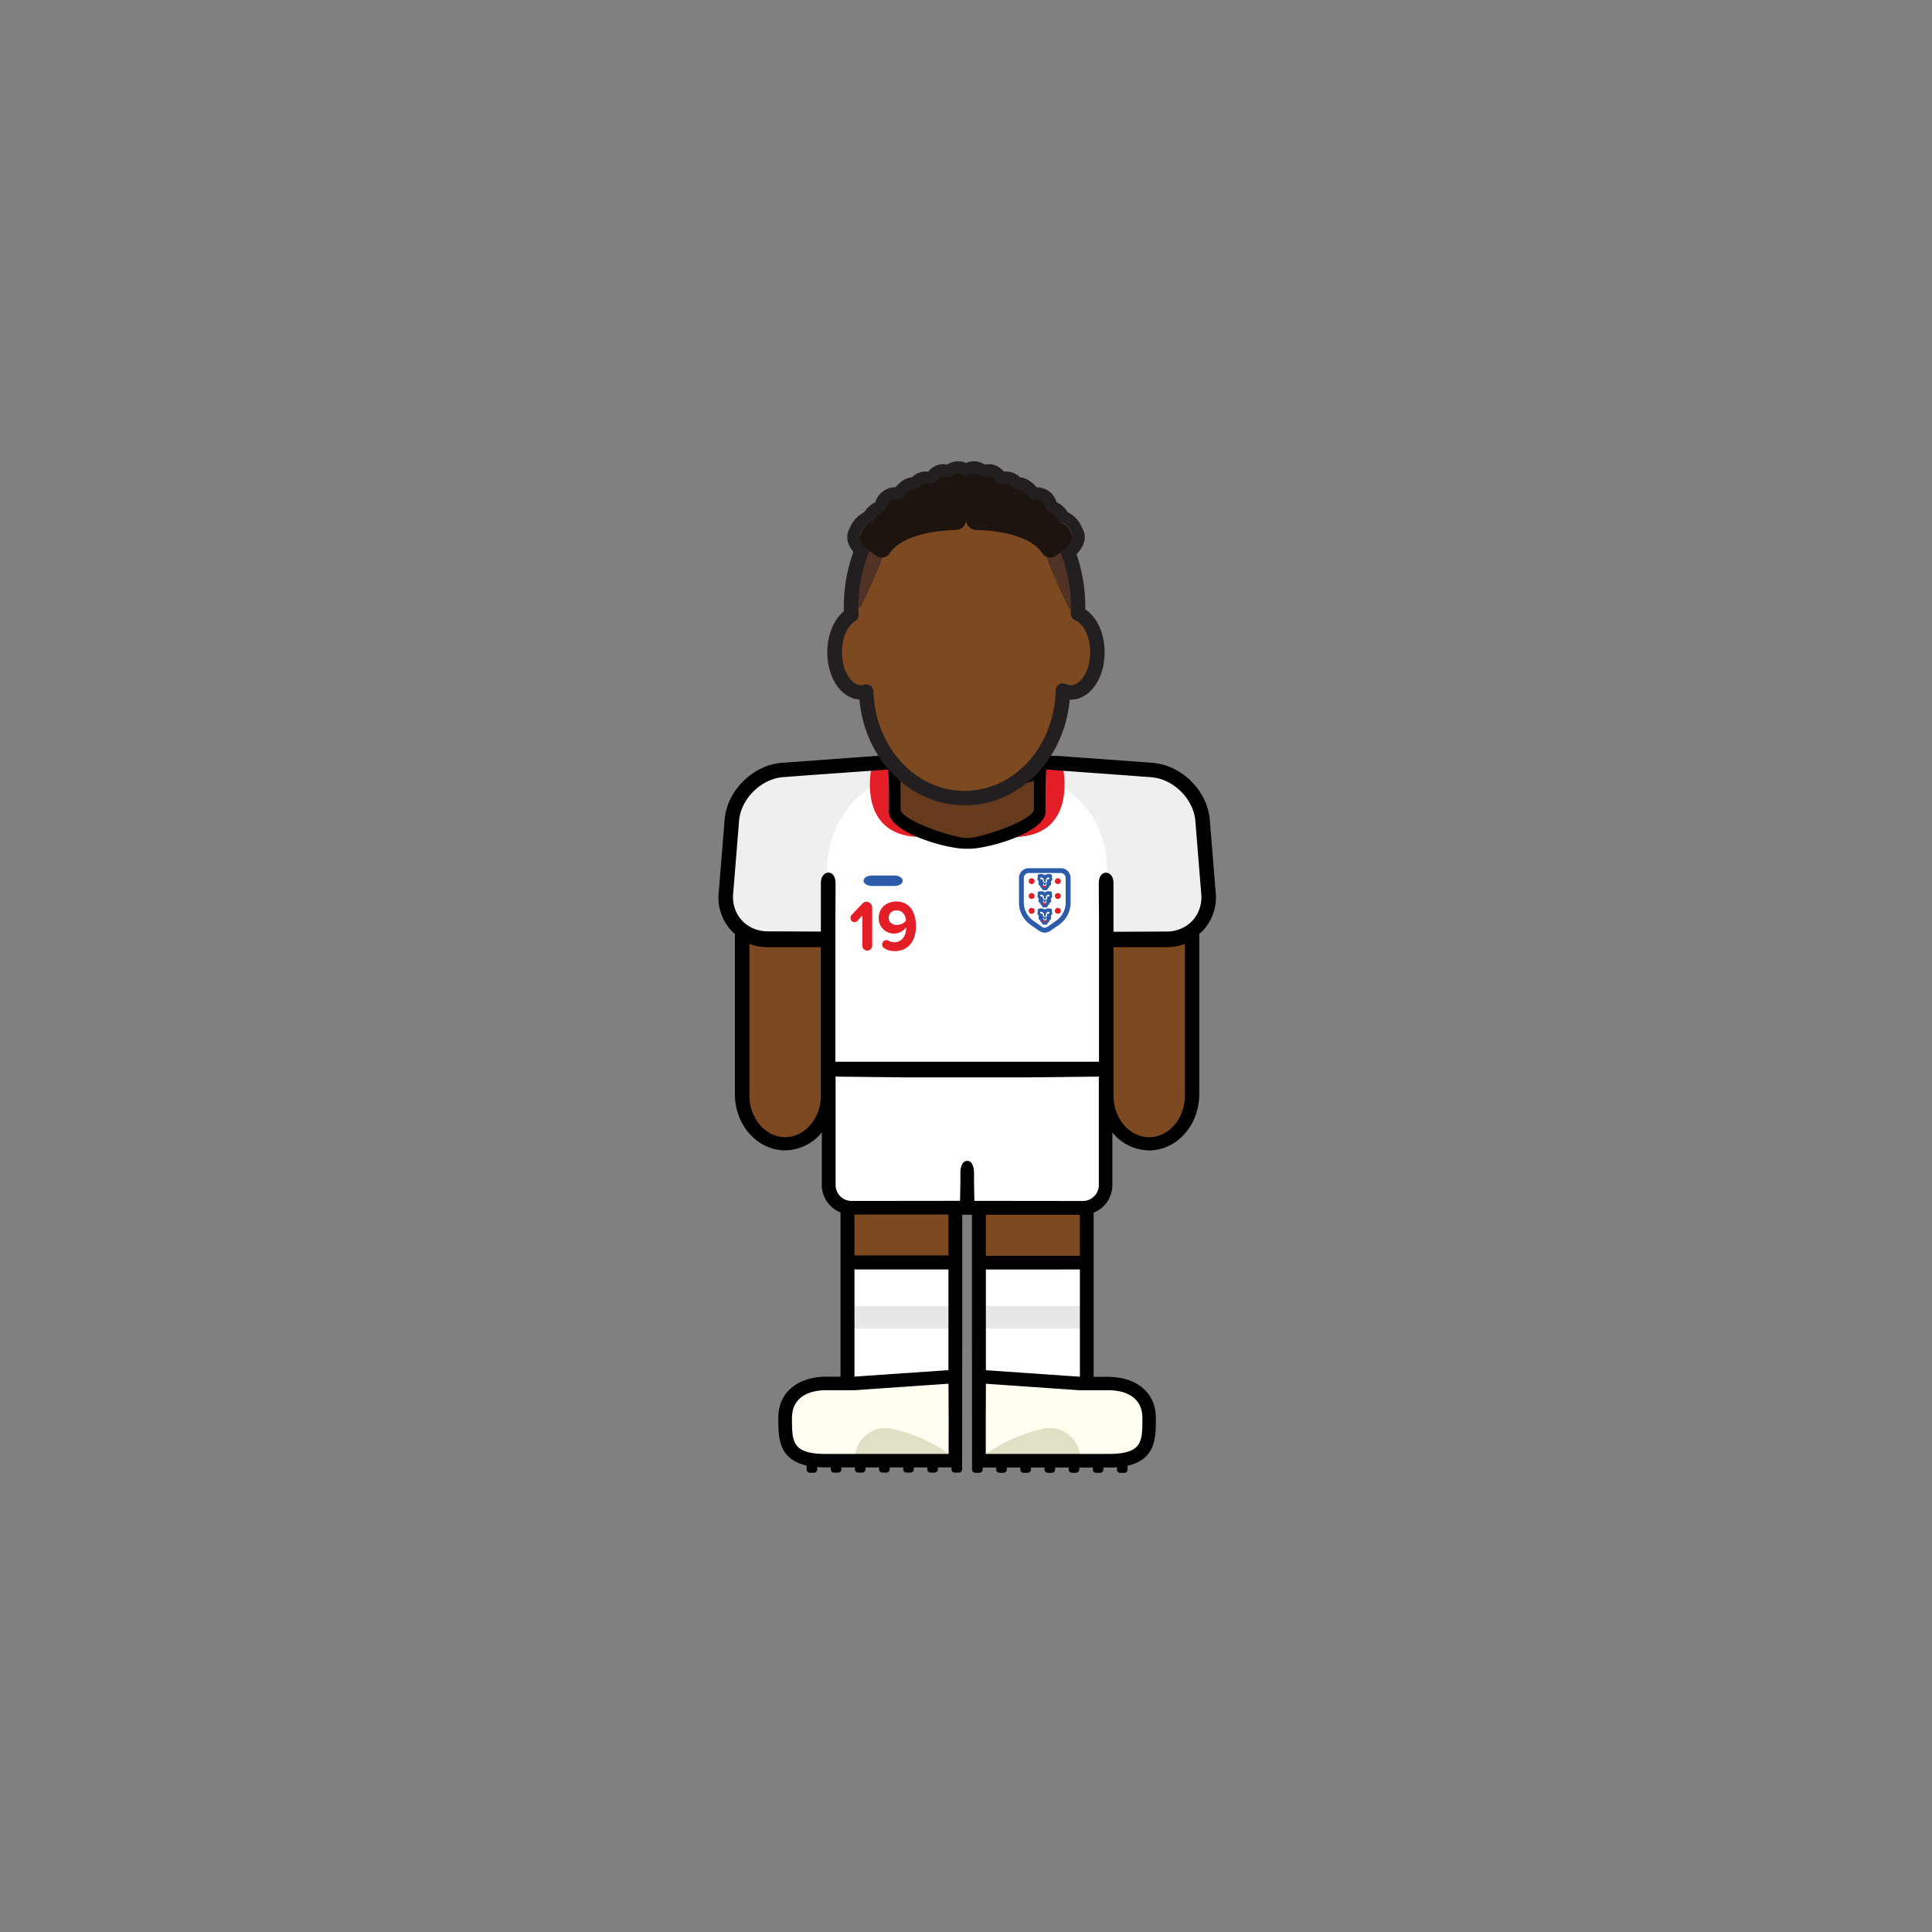 <svg id="player" xmlns="http://www.w3.org/2000/svg" viewBox="0 0 800 800"><rect x="0" y="0" width="800" height="800" fill="#808080" stroke="none"/><defs><style>.cls-1{fill:#7d4921}.cls-2{fill:#fffef1}.cls-4{fill:#fff}.cls-7{fill:#e41e26}.cls-8{fill:#2c5baa}.cls-10{fill:#231f20}</style></defs><g id="skin"><path id="arm-left" class="cls-1" d="M306.43 383h36.78v72.38a18.39 18.39 0 01-18.39 18.39 18.39 18.39 0 01-18.39-18.39V383z"/><path id="arm-right" class="cls-1" d="M457.69 383h36.78v72.38a18.39 18.39 0 01-18.39 18.39 18.39 18.39 0 01-18.39-18.39V383z"/><path id="leg-left" class="cls-1" d="M350.38 492.97h45.67v45.67h-45.67z"/><path id="leg-right" class="cls-1" d="M405.28 492.97h45.67v45.67h-45.67z"/></g><g id="boots"><path id="left" class="cls-2" d="M395.83 570.99H373l-22.83 1.98h-12.5l-7.5 2.52-5.25 8.5v9.83l1.91 4.17 3.84 4.06 6.33 1.94h58.83v-33z"/><path id="right" class="cls-2" d="M405.11 571.22h22.83l22.83 1.97h12.5l7.5 2.53 5.25 8.5v9.83l-1.91 4.17-3.84 4.05-6.33 1.95h-58.83v-33z"/><path d="M396 604s-11.73-9.17-26.75-12.41A12.65 12.65 0 00354 604h42zm9.28 0S417 594.82 432 591.58A12.65 12.65 0 01447.29 604h-42z" fill="#e1e0c5"/></g><g id="socks"><g id="socks-2" data-name="socks"><path id="left-2" data-name="left" class="cls-4" d="M350.38 522.95h45.67v48.04h-45.67z"/><path id="right-2" data-name="right" class="cls-4" d="M404.88 522.95h45.67v48.04h-45.67z"/></g><path d="M351.46 540.8h44.52v9.39h-44.52zm53.99 0h44.52v9.39h-44.52z" fill="#e6e7e8"/></g><g id="shorts"><path id="shorts-2" data-name="shorts" class="cls-4" d="M342.17 443.49h116.49v47a9.95 9.95 0 01-9.95 9.95h-96.6a9.95 9.95 0 01-9.95-9.95v-47h.01z"/></g><g id="shirt"><path id="shirt-2" data-name="shirt" class="cls-4" d="M370 315.75l-48.29 2.99-11.36 6.25-6.83 10.1-3.31 40.73 5.17 7.67 7.66 4.67h29.5l.17 54h114.83v-53.5l29.34-.17 7.01-4 6.99-10.5-3.4-37.33-6.83-11.84-9.77-6.08-49.84-2.99-1 21.24-6.5 6.5-11.16 3.48-11.88 2.02-15.46-3.17-11-5.66-3.66-3.84-.38-20.57z"/><path d="M369.89 321.25c-32 12.45-27.15 43.71-27.15 43.71l-.2 23.2s1.76 1.2-19.48.83-22.85-13.17-22.85-13.17 1.84-22.72 2-35.77 17.91-21.31 17.91-21.31l48.57-3.36zm61.17 0c32 12.45 27.15 43.71 27.15 43.71l.2 23.2s-1.75 1.2 19.48.83 22.85-13.17 22.85-13.17-1.84-22.72-2-35.77-17.91-21.31-17.91-21.31l-48.57-3.36z" fill="#efeff0"/><path class="cls-7" d="M361.16 316.22s-7.47 29.54 19.34 30.38l-10.15-10.53 1.14-20.69zm78.68 0s7.47 29.54-19.34 30.38l10.15-10.53-1.14-20.69z"/><g id="brand-nike"><path id="nike" class="cls-8" d="M373.82 364.69c0 1.2-1.57 2.17-3.49 2.17h-9.25c-1.92 0-3.5-1-3.5-2.17s1.58-2.16 3.5-2.16h9.25c1.92 0 3.49.97 3.49 2.16z"/></g><path class="cls-4" d="M437.79 381.53l-4 2.63a2.25 2.25 0 01-2.44 0l-4-2.63a9.37 9.37 0 01-4.29-7.79v-10.49a2.19 2.19 0 012.25-2.12h14.46a2.18 2.18 0 012.24 2.12v10.49a9.37 9.37 0 01-4.22 7.79z"/><path class="cls-8" d="M439.22 361.5a2.06 2.06 0 012.06 2.06v10.15a9.21 9.21 0 01-3.93 7.54l-3.63 2.54a2 2 0 01-1.11.35 2 2 0 01-1.12-.35l-3.62-2.54a9.18 9.18 0 01-3.93-7.54v-10.15a2.05 2.05 0 012.06-2.06h13.23m0-2H426a4.08 4.08 0 00-4.07 4.08v10.15a11.26 11.26 0 004.78 9.2l3.63 2.54a4 4 0 004.55 0l3.63-2.54a11.24 11.24 0 004.79-9.2v-10.17a4.08 4.08 0 00-4.08-4.08z"/><circle class="cls-7" cx="427.18" cy="364.87" r="1.22"/><circle class="cls-7" cx="438.03" cy="364.87" r="1.22"/><circle class="cls-7" cx="427.18" cy="371.01" r="1.22"/><circle class="cls-7" cx="438.03" cy="371.01" r="1.22"/><circle class="cls-7" cx="427.18" cy="377.16" r="1.22"/><circle class="cls-7" cx="438.03" cy="377.16" r="1.22"/><path class="cls-8" d="M435.53 363.3c.22-1.32-.16-1.26-1.12-1.38a2.69 2.69 0 00-1.77.47 2.65 2.65 0 00-1.76-.47c-1 .12-1.34.06-1.12 1.38 0 0-.61 1.18.41 1.57 0 0-.59 1.88.64 1.89 0 0-.36.54.6 1 0 0 .1 1.36 1.23.76 1.14.6 1.24-.76 1.24-.76 1-.45.6-1 .6-1 1.23 0 .64-1.89.64-1.89 1.02-.39.41-1.57.41-1.57z"/><path class="cls-7" d="M433.22 366.57l-.58.14-.57-.14s-.26 1.09.57 1.09.58-1.09.58-1.09z"/><path class="cls-4" d="M430.73 363.69v.08a.36.36 0 00.32.32l1 .17s.12-.63-.7-.9a.44.44 0 00-.62.33zm3.83 0v.08a.37.37 0 01-.32.32l-1 .17s-.12-.63.71-.9a.44.44 0 01.61.33z"/><path class="cls-4" d="M433.45 364c-.25 0-.41.2-.38.38s0 .58 0 .64a.9.9 0 01-.38.17.86.86 0 01-.37-.17c-.08-.06-.09-.33 0-.64s-.13-.34-.38-.38c-.07.23-.26 1 .07 1.24a1.94 1.94 0 00.73.29 1.82 1.82 0 00.73-.29c.24-.24.05-1.02-.02-1.24zm-.16 1.75a.35.35 0 00-.27.38c0 .31-.23.35-.3.38a.11.11 0 00-.08.11.11.11 0 00-.07-.11c-.08 0-.34-.07-.3-.38a.36.36 0 00-.27-.38c0 .23-.18.54.06.8a1 1 0 00.59.31 1 1 0 00.6-.31c.23-.26.09-.55.04-.8z"/><path class="cls-8" d="M435.53 370.42c.22-1.32-.16-1.26-1.12-1.38a2.69 2.69 0 00-1.77.47 2.65 2.65 0 00-1.76-.47c-1 .12-1.34.06-1.12 1.38 0 0-.61 1.18.41 1.57 0 0-.59 1.88.64 1.89 0 0-.36.54.6 1 0 0 .1 1.36 1.23.76 1.14.6 1.24-.76 1.24-.76 1-.45.6-1 .6-1 1.23 0 .64-1.89.64-1.89 1.02-.39.41-1.57.41-1.57z"/><path class="cls-7" d="M433.22 373.69l-.58.14-.57-.14s-.26 1.09.57 1.09.58-1.09.58-1.09z"/><path class="cls-4" d="M430.73 370.81v.08a.36.36 0 00.32.32l1 .17s.12-.63-.7-.9a.44.44 0 00-.62.33zm3.83 0v.08a.37.37 0 01-.32.32l-1 .17s-.12-.63.71-.9a.44.44 0 01.61.33z"/><path class="cls-4" d="M433.45 371.11c-.25 0-.41.2-.38.38s0 .58 0 .64a.9.9 0 01-.38.17.86.86 0 01-.37-.17c-.08-.06-.09-.33 0-.64s-.13-.34-.38-.38c-.07.23-.26 1 .07 1.24a1.94 1.94 0 00.73.29 1.82 1.82 0 00.73-.29c.24-.26.05-1.01-.02-1.24zm-.16 1.76a.35.35 0 00-.27.38c0 .31-.23.35-.3.38a.11.11 0 00-.08.11.11.11 0 00-.07-.11c-.08 0-.34-.07-.3-.38a.36.36 0 00-.27-.38c0 .23-.18.54.06.8a1 1 0 00.59.31 1 1 0 00.6-.31c.23-.26.09-.57.04-.8z"/><path class="cls-8" d="M435.53 377.54c.22-1.32-.16-1.26-1.12-1.39a2.73 2.73 0 00-1.77.48 2.69 2.69 0 00-1.76-.48c-1 .13-1.34.07-1.12 1.39 0 0-.61 1.18.41 1.57 0 0-.59 1.87.64 1.89 0 0-.36.54.6 1 0 0 .1 1.37 1.23.77 1.14.6 1.24-.77 1.24-.77 1-.44.6-1 .6-1 1.23 0 .64-1.89.64-1.89 1.02-.39.41-1.57.41-1.57z"/><path class="cls-7" d="M433.22 380.81l-.58.14-.57-.14s-.26 1.08.57 1.08.58-1.08.58-1.08z"/><path class="cls-4" d="M430.73 377.93v.07a.36.36 0 00.32.32l1 .17s.12-.63-.7-.9a.44.44 0 00-.62.34zm3.83 0v.07a.37.37 0 01-.32.32l-1 .17s-.12-.63.71-.9a.44.44 0 01.61.34z"/><path class="cls-4" d="M433.45 378.23c-.25 0-.41.2-.38.38s0 .58 0 .64a1 1 0 01-.38.17 1 1 0 01-.37-.17c-.08-.06-.09-.33 0-.64s-.13-.34-.38-.38c-.07.23-.26 1 .07 1.24a1.94 1.94 0 00.73.29 1.82 1.82 0 00.73-.29c.24-.26.05-1.01-.02-1.24zm-.16 1.77a.35.35 0 00-.27.38c0 .31-.23.35-.3.38a.11.11 0 00-.08.1.11.11 0 00-.07-.1c-.08 0-.34-.07-.3-.38a.36.36 0 00-.27-.38c0 .23-.18.54.06.8a1 1 0 00.59.31 1 1 0 00.6-.31c.23-.27.09-.58.04-.8z"/><path class="cls-7" d="M357.05 391.6v-12.53l-2 2.24a1.66 1.66 0 01-2.87-1.23 1.89 1.89 0 01.48-1.25l4.49-4.72a2.28 2.28 0 011.67-.72 2.41 2.41 0 012.33 2.45v15.76a2 2 0 11-4.06 0zm8.25-.5a1.78 1.78 0 011.73-1.82 1.5 1.5 0 01.79.2 4.87 4.87 0 002.65.66c3 0 4.74-2.72 4.74-5.73V384a6.29 6.29 0 01-11.36-3.88c0-3.88 2.95-6.83 7.27-6.83 5.74 0 8.15 4.65 8.15 10.29 0 6-3.21 10.27-8.8 10.27a8.14 8.14 0 01-4.21-1.13 1.8 1.8 0 01-.96-1.62zm6-14.15a3.11 3.11 0 00-3.32 3c0 2.12 1.67 3.05 3.49 3.05a4.68 4.68 0 003.69-1.85c-.16-1.93-1.16-4.15-3.87-4.15z"/></g><path id="neck" fill="#663b1d" d="M428.13 341.21l-27.59 8.62-28.6-9.62-1.92-23.62h61.04l-2.93 24.62z"/><path d="M503.38 369.38L500.91 339c-1.19-11.87-11.83-22.25-23.72-23.14l-37.14-2.7c-4.07-.45-20.52-.09-39.55.53-19-.62-35.48-1-39.55-.53l-37.14 2.7c-11.89.89-22.53 11.27-23.72 23.14l-2.47 30.36a20.14 20.14 0 005 15.74 18.65 18.65 0 001.69 1.64v66.36c0 12.81 9.32 23.23 20.78 23.23a19.8 19.8 0 0015.21-7.43v21.79a12.24 12.24 0 007.74 11.36v68h-5.93c-10.93 0-19.83 5.8-19.83 17.11 0 8.06 0 17 11.72 19.7v1.6a1.37 1.37 0 001.38 1.37h1.63a1.37 1.37 0 001.38-1.37v-1q1.72.15 3.72.15H344v.8a1.37 1.37 0 001.38 1.37h1.63a1.37 1.37 0 001.38-1.37v-.8H354v.8a1.37 1.37 0 001.38 1.37h1.63a1.37 1.37 0 001.38-1.37v-.8H364v.8a1.37 1.37 0 001.38 1.37h1.63a1.37 1.37 0 001.38-1.37v-.8H374v.8a1.37 1.37 0 001.38 1.37h1.63a1.37 1.37 0 001.38-1.37v-.8H384v.8a1.37 1.37 0 001.38 1.37h1.63a1.37 1.37 0 001.38-1.37v-.8H394v.8a1.37 1.37 0 001.38 1.37h1.63a1.37 1.37 0 001.38-1.37v-.81l.06-55.46V503h4v49.21l.06 54.67v1.6a1.37 1.37 0 001.38 1.37h1.63a1.37 1.37 0 001.38-1.37v-.8h5.61v.8a1.37 1.37 0 001.38 1.37h1.63a1.37 1.37 0 001.38-1.37v-.8h5.61v.8a1.37 1.37 0 001.38 1.37h1.63a1.37 1.37 0 001.38-1.37v-.8h5.61v.8a1.37 1.37 0 001.38 1.37h1.63a1.37 1.37 0 001.38-1.37v-.8h5.61v.8a1.37 1.37 0 001.38 1.37h1.63a1.37 1.37 0 001.38-1.37v-.8h5.61v.8a1.37 1.37 0 001.38 1.37h1.63a1.37 1.37 0 001.38-1.37v-.8h1.89c1.33 0 2.56 0 3.72-.15v1a1.37 1.37 0 001.38 1.37h1.63a1.37 1.37 0 001.38-1.37v-1.6c11.71-2.68 11.72-11.64 11.72-19.7 0-11.31-8.9-17.11-19.83-17.11h-5.93v-68a12.24 12.24 0 007.74-11.36v-21.84a19.8 19.8 0 0015.21 7.43c11.46 0 20.78-10.42 20.78-23.23v-66.36a18.65 18.65 0 001.69-1.64 20.14 20.14 0 005.1-15.74zM372.89 323.2c3.46 1.85 15.64 2.08 27.61 1.8 12 .28 24.15.05 27.61-1.8V335c0 4.81-22.42 12-27.23 12l-.38-.07-.38.07c-4.81 0-27.23-7.18-27.23-12zm-33 75.43v55c0 9.5-6.63 17.23-14.78 17.23s-14.78-7.73-14.78-17.23v-62.78a21.07 21.07 0 007.47 1.36h22.09zm52.91 203.42h-50.65c-14.21 0-14.21-5-14.21-14.89 0-8.22 6.37-11.5 14.21-11.5h11.67l38.93-2.7.07 15.37zm-38.74-76.4h38.67v41.7L354.08 570h-.26v-44.4zm-.26-5.74v-17h38.93v16.93h-38.91zm104.77 55.75h.26c7.84 0 14.21 3.28 14.21 11.5 0 9.91 0 14.89-14.21 14.89h-50.65v-13.7l.07-15.37 38.93 2.7h11.41zm-11.67-50h.26v44.4h-.26l-38.67-2.68v-41.7zm-38.67-5.74V503h38.93v17h-38.91zm46.84-73.78H455v44.58a6.6 6.6 0 01-6.58 6.58h-1.26l-43.68-.05s-.11-3.72-.16-8.75v-2.8c0-3.52-1.41-5.09-2.82-5-1.41-.08-2.82 1.49-2.82 5v2.79c-.05 5-.16 8.75-.16 8.75l-43.68.05h-1.26a6.6 6.6 0 01-6.58-6.58v-44.58h-.07v-.33l30.25.33h48.68l30.25-.33zm35.56 7.51c0 9.5-6.63 17.23-14.78 17.23s-14.78-7.73-14.78-17.23v-61.44h22.09a21.07 21.07 0 007.47-1.36zm6-77.21a13.55 13.55 0 01-2.76 4.66 13.85 13.85 0 01-3.24 2.63 14.72 14.72 0 01-7.47 2l-22.09.09v-20.15c0-5.56-6.08-5.93-6.08 0s.08 14.37.08 14.37v59.59H345.91V380s.08-8.45.08-14.37-6.08-5.54-6.08 0v20.11l-22.09-.09a14.72 14.72 0 01-7.47-2 13.85 13.85 0 01-3.24-2.63 13.55 13.55 0 01-2.76-4.66 14.79 14.79 0 01-.75-6.46l2.46-30.35c.9-8.95 9.23-17.08 18.2-17.75l11.12-.84 32.21-2.29c.68.55.49 17.49.49 17.49 0 8.43 23.34 15.29 31.77 15.29h1.3c8.43 0 31.77-6.86 31.77-15.29 0 0-.19-16.94.49-17.49l32.21 2.33 11.12.84c9 .67 17.3 8.8 18.2 17.75L497.4 370a14.79 14.79 0 01-.75 6.43z" id="border"/><g id="head"><path class="cls-10" d="M403.21 196a4.09 4.09 0 012.13.72 4.46 4.46 0 002.39.77 3.31 3.31 0 001.12-.2 1.92 1.92 0 01.66-.12 3.79 3.79 0 012.68 1.82 3.6 3.6 0 002.94 1.39 4.7 4.7 0 00.92-.09 2.91 2.91 0 01.57-.06 3.53 3.53 0 012.44 1.17 3.8 3.8 0 002.59 1.19c1.54.05 3 1.47 4 2.72a4 4 0 003.13 1.47h.47a3.6 3.6 0 013.61 2.95 4 4 0 002.36 2.69 5.63 5.63 0 012.77 2.44 4.19 4.19 0 002 1.73c2.54 1 3.69 4.35 3.69 4.35 2.13 2.7-2.84 6.71-6.65 9.23a3.88 3.88 0 01-5.43-1.12c-5.4-8.05-20.41-9.45-27.6-9.65a4.25 4.25 0 01-4-4.32 4.25 4.25 0 01-4 4.32c-7.22.2-22.24 1.61-27.62 9.67a3.87 3.87 0 01-5.42 1.12c-3.81-2.52-8.78-6.53-6.66-9.23 0 0 1.16-3.3 3.69-4.35a4.1 4.1 0 002-1.73 5.72 5.72 0 012.77-2.44 4 4 0 002.36-2.69 3.62 3.62 0 013.61-2.95h.48a3.92 3.92 0 003.12-1.47c1-1.25 2.47-2.67 4-2.72a3.82 3.82 0 002.59-1.19 3.51 3.51 0 012.44-1.17 2.91 2.91 0 01.57.06 4.68 4.68 0 00.91.09 3.61 3.61 0 002.96-1.4 3.75 3.75 0 012.68-1.82 1.91 1.91 0 01.65.12 3.41 3.41 0 001.13.2 4.49 4.49 0 002.39-.77 4.05 4.05 0 012.12-.72 2.83 2.83 0 011.89.75 2 2 0 001.33.57 2.06 2.06 0 001.34-.57 2.8 2.8 0 011.88-.75m0-5a7.75 7.75 0 00-3.22.71 7.72 7.72 0 00-3.22-.71 8.79 8.79 0 00-4.61 1.38 6.78 6.78 0 00-1.68-.21 8 8 0 00-6.12 3.12 8.06 8.06 0 00-6.72 2.34c-2.45.24-4.75 1.63-6.86 4.13a8.54 8.54 0 00-8.3 6.19 10.84 10.84 0 00-4.61 4.12 12.52 12.52 0 00-5.95 6.5 7.41 7.41 0 00-1 5c.57 3.51 3.53 6.93 9.32 10.74a8.87 8.87 0 0012.33-2.51c2.85-4.28 11.89-7.13 23.59-7.45a8.82 8.82 0 003.84-1 8.89 8.89 0 003.84 1c11.7.32 20.74 3.17 23.59 7.45a8.88 8.88 0 0012.34 2.51c5.78-3.81 8.74-7.23 9.31-10.74a7.3 7.3 0 00-1-5 12.52 12.52 0 00-5.95-6.5 10.73 10.73 0 00-4.61-4.12 8.53 8.53 0 00-8.3-6.19c-2.12-2.5-4.42-3.89-6.86-4.13a8.06 8.06 0 00-6.72-2.34 8 8 0 00-6.12-3.12 6.78 6.78 0 00-1.68.21 8.84 8.84 0 00-4.62-1.38z"/><path id="skin-2" data-name="skin" class="cls-1" d="M446.36 254.05c0-.91.08-1.81.08-2.73 0-30.51-21.06-55.25-47-55.25s-47 24.74-47 55.25c0 1.11 0 2.22.09 3.31-4 2.46-6.9 8.44-6.9 15.43 0 9.19 4.93 16.64 11 16.64a7.42 7.42 0 002.1-.32c.82 24.5 18.74 44.08 40.74 44.08s40.11-19.81 40.74-44.5a7.65 7.65 0 003.25.74c6.08 0 11-7.45 11-16.64-.05-7.63-3.46-14.06-8.1-16.01z"/><path d="M432.49 210.54c-2.79-5.95-20-12.58-20-12.58l-12.93-1.1h-.28L386.32 198s-17.25 6.63-20.05 12.58-14.5 20.46-14.45 30.84c0 5.26.43 8 1.16 9.44a2.11 2.11 0 003.76-.09c2.71-5.6 11.5-24.2 11.28-30-.25-6.76 21-17.09 29.91-17.08l1.31 10.92h.28l.47-10.14c8.86 0 31 9.54 30.75 16.3s12.11 31.65 12.11 31.65c2.52 0 4.06-.65 4.1-11s-11.67-24.92-14.46-30.88z" fill="#513325"/><path class="cls-10" d="M399.41 333.46c-22.68 0-41.28-19-43.54-43.79-7.52-.49-13.31-8.93-13.31-19.61 0-7 2.64-13.45 6.84-16.92v-1.82c0-32.12 22.45-58.25 50-58.25s50 26.13 50 58.25v1c4.85 3.18 8 10 8 17.76 0 11-6.15 19.64-14 19.64h-.46c-2.25 24.79-20.78 43.74-43.53 43.74zm-40.74-50.08a3 3 0 013 2.9c.77 23.09 17.35 41.18 37.74 41.18 20.57 0 37.15-18.26 37.74-41.58a3 3 0 014.27-2.64 4.73 4.73 0 002 .46c4.34 0 8-6.25 8-13.64 0-7-3.12-11.94-6.21-13.25a3 3 0 01-1.83-2.89v-.18c0-.8.07-1.6.07-2.42 0-28.81-19.75-52.25-44-52.25s-44 23.44-44 52.25c0 .92 0 1.89.09 3.16a3 3 0 01-1.44 2.71c-3.26 2-5.46 7.16-5.46 12.87 0 7.39 3.67 13.64 8 13.64a4.7 4.7 0 001.26-.19 2.72 2.72 0 01.77-.13z"/><path d="M443.66 221s-1.15-3.3-3.69-4.35a4.19 4.19 0 01-2-1.73 5.63 5.63 0 00-2.77-2.44 4 4 0 01-2.36-2.69 3.6 3.6 0 00-3.86-2.94 4 4 0 01-3.35-1.46c-1-1.25-2.46-2.67-4-2.72a3.8 3.8 0 01-2.59-1.19 3.27 3.27 0 00-3-1.11 3.78 3.78 0 01-3.86-1.3c-.88-1.17-2.05-2.17-3.34-1.7a4 4 0 01-3.51-.57 3.14 3.14 0 00-4 0 1.85 1.85 0 01-2.67 0 3.14 3.14 0 00-4 0 4 4 0 01-3.52.57c-1.28-.47-2.46.53-3.33 1.7a3.79 3.79 0 01-3.86 1.3 3.27 3.27 0 00-3 1.11 3.82 3.82 0 01-2.59 1.19c-1.54.05-3 1.47-4 2.72a4 4 0 01-3.34 1.46 3.61 3.61 0 00-3.87 2.94 4 4 0 01-2.36 2.69 5.72 5.72 0 00-2.77 2.44 4.1 4.1 0 01-2 1.73c-2.53 1-3.69 4.35-3.69 4.35-2.12 2.7 2.85 6.71 6.66 9.23a3.88 3.88 0 005.42-1.12c5.38-8.06 20.4-9.47 27.62-9.67a4.25 4.25 0 004-4.32 4.25 4.25 0 004 4.32c7.22.2 22.23 1.61 27.61 9.67a3.89 3.89 0 005.43 1.12c3.75-2.56 8.72-6.57 6.59-9.23z" fill="#1d130f"/></g></svg>